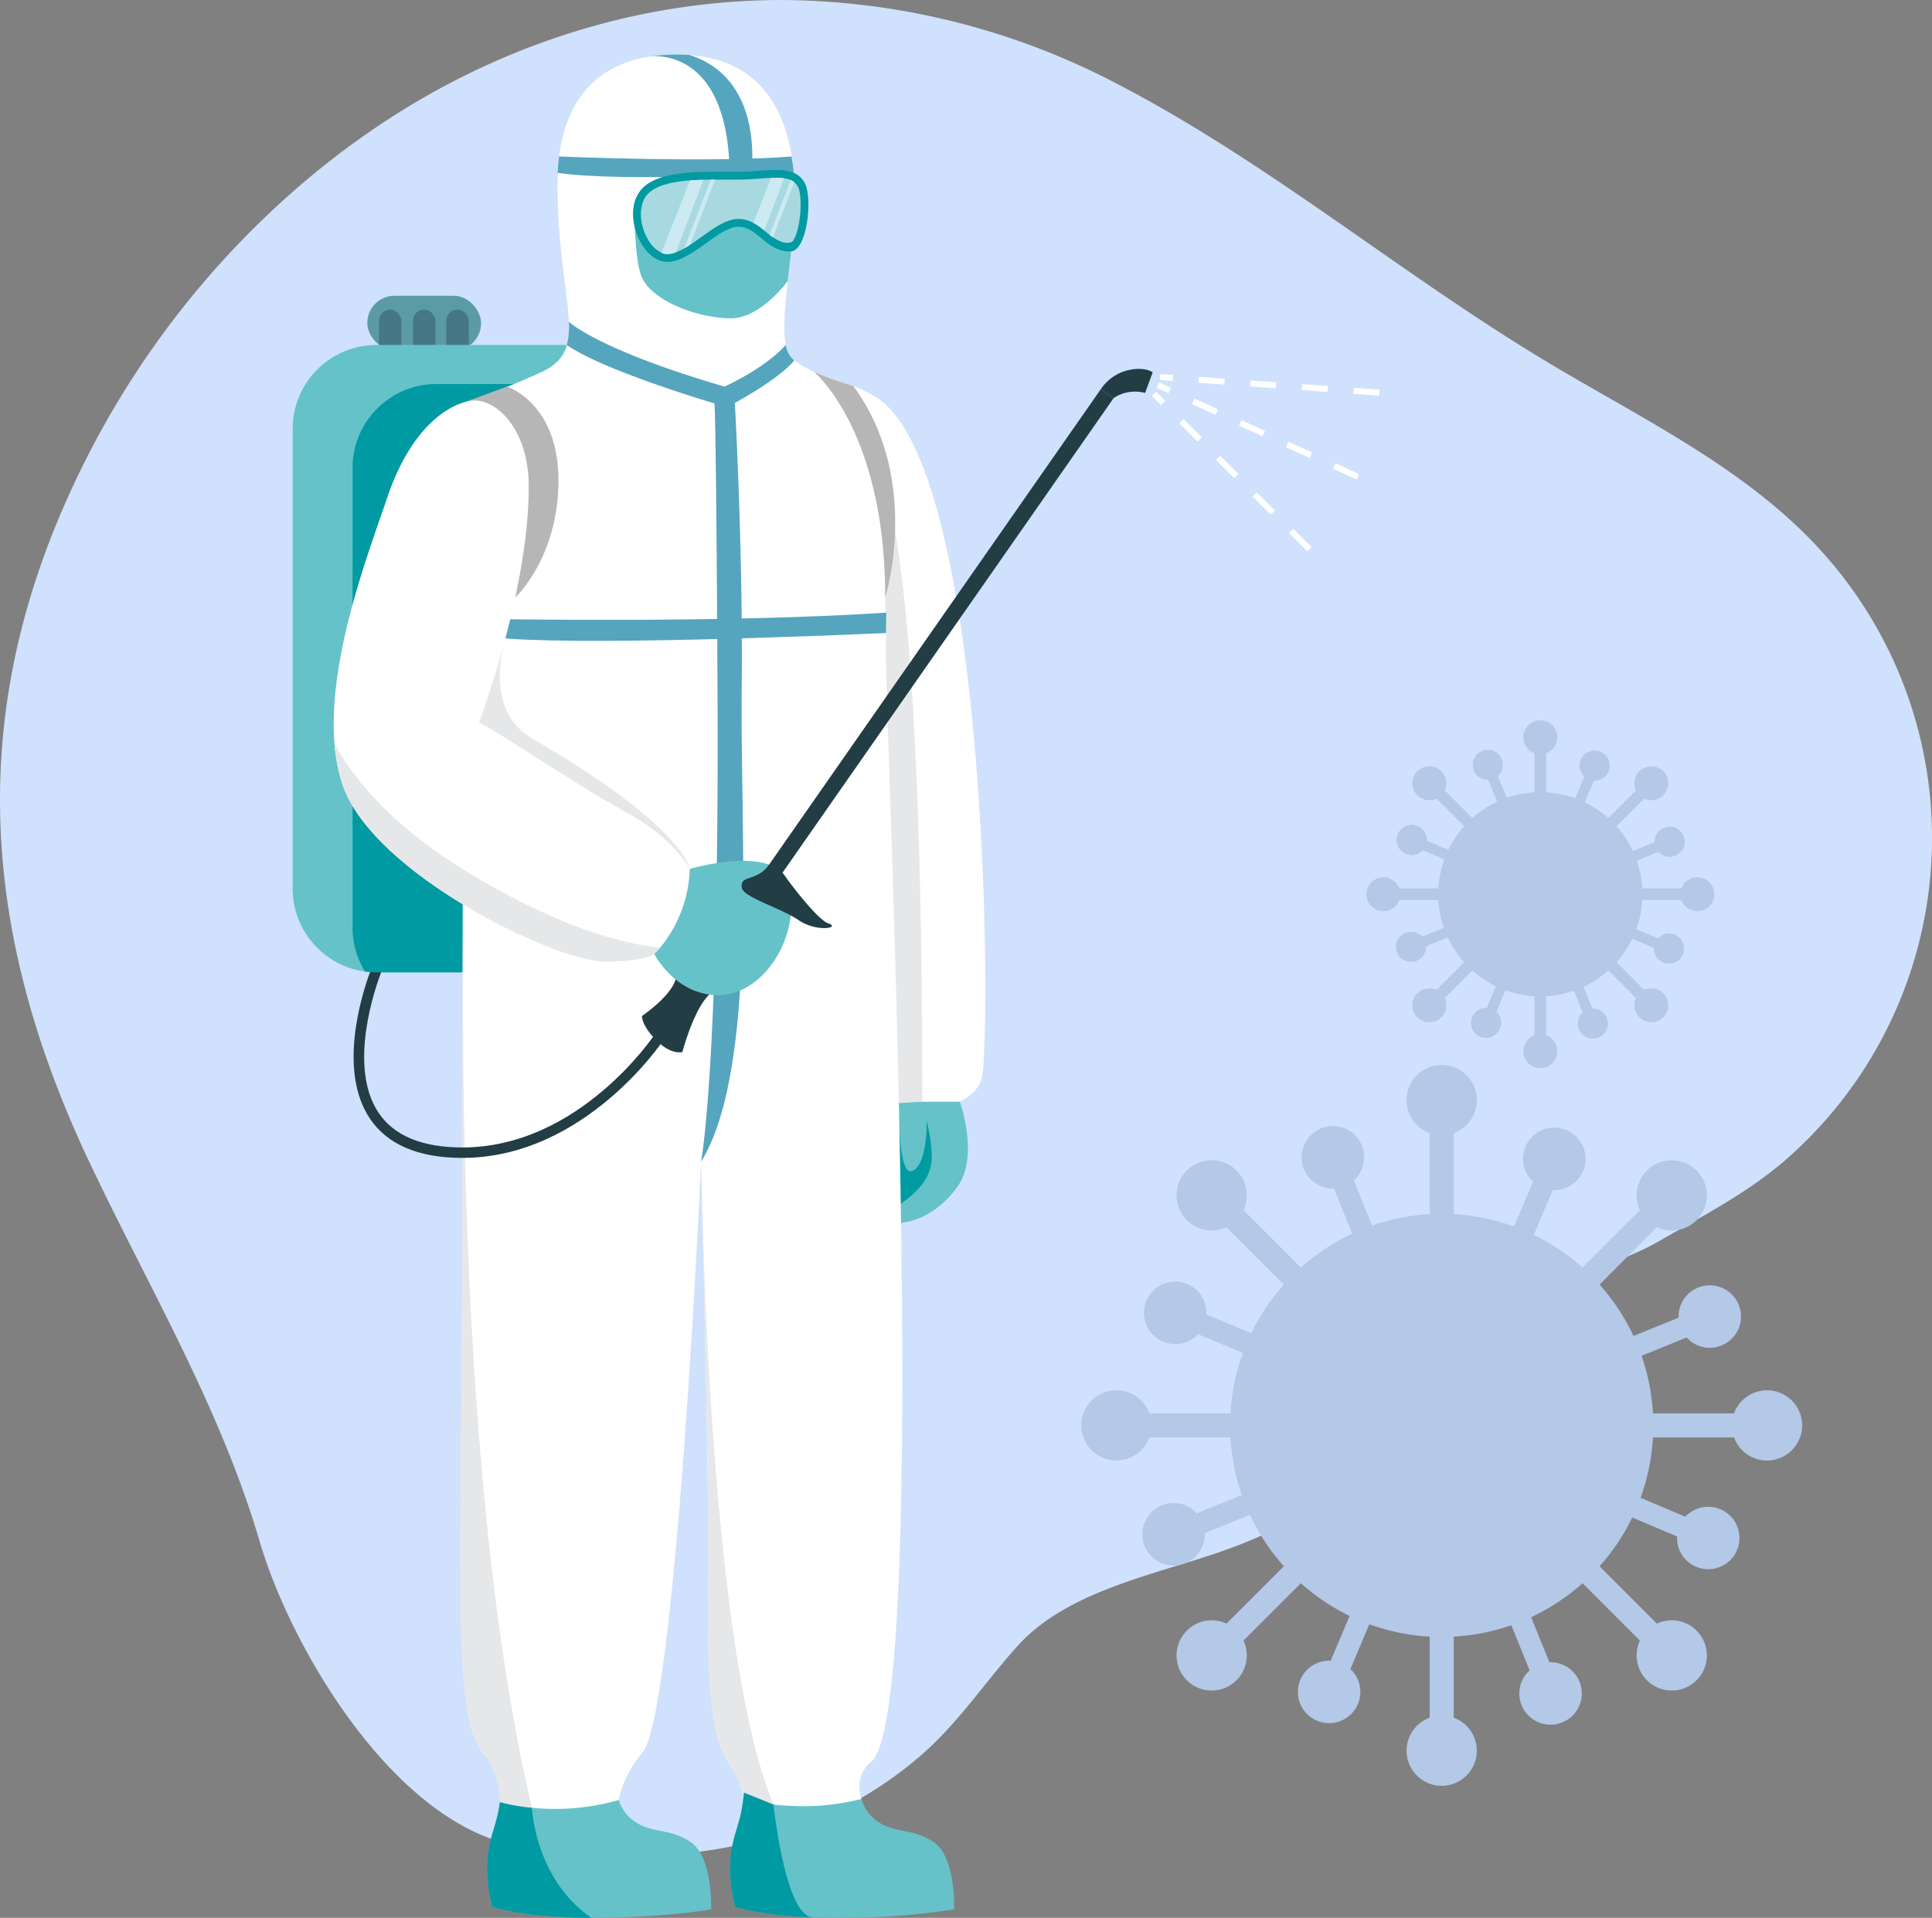 <svg xmlns="http://www.w3.org/2000/svg" width="361.177" height="358.551" viewBox="0 0 361.177 358.551">
  <rect x="0" y="0" width="361.177" height="358.551" fill="#808080" stroke="none"/>
  <g id="Grupo_1752" data-name="Grupo 1752" transform="translate(-5302.862 -4406.535)">
    <path id="Trazado_8455" data-name="Trazado 8455" d="M5319.675,4490.952c-23.326,45.161-21.507,87.808.057,133.188,11.039,23.231,24.348,45.657,31.641,70.477,6.108,20.789,25.617,53.073,48.365,57.04,26.482,4.618,53.933,1.351,75.058-16.75,7.2-6.171,12.146-13.869,18.416-20.783,6.062-6.684,15.252-10.254,23.623-12.978,9.306-3.028,18.993-5.361,27.355-10.446,11.634-7.075,18.815-18.908,27.326-29.139,4.189-5.035,8.8-10.563,15-12.945,8.858-3.4,18.687-5.5,26.827-10.225,8.324-4.831,16.578-9.015,23.854-15.472a79.861,79.861,0,0,0,5.609-113.962c-14.01-15.144-33.171-24.21-50.854-34.836-27.236-16.369-51.8-37.087-79.982-51.773a136.575,136.575,0,0,0-63.133-15.814,130.552,130.552,0,0,0-31.685,3.986c-25.983,6.561-48.779,20.488-67.683,39.52A166.809,166.809,0,0,0,5319.675,4490.952Z" fill="#cfe1fc"/>
    <path id="Trazado_8456" data-name="Trazado 8456" d="M5733.457,4723.431c-.506,3.125-4.161,4.745-4.161,4.745-6.288,2.215-10.031,1.018-11.423.356-.059-.029-.112-.059-.16-.083a3.7,3.7,0,0,1-.463-.273l-7.8-8.4-2.468-47.308-3.051-58.549.774-2.784,3.582-12.878,1.08-3.889a24.951,24.951,0,0,1,4,1.942C5734.431,4608.487,5735.161,4712.875,5733.457,4723.431Z" transform="translate(-246.982 -115.673)" fill="#fff"/>
    <rect id="Rectángulo_880" data-name="Rectángulo 880" width="21.253" height="10.221" rx="5.067" transform="translate(5371.533 4461.828)" fill="#5b9ba5"/>
    <rect id="Rectángulo_881" data-name="Rectángulo 881" width="4.198" height="8.342" rx="2.099" transform="translate(5380.061 4464.411)" fill="#457884"/>
    <rect id="Rectángulo_882" data-name="Rectángulo 882" width="4.198" height="8.342" rx="2.099" transform="translate(5373.703 4464.411)" fill="#457884"/>
    <rect id="Rectángulo_883" data-name="Rectángulo 883" width="4.198" height="8.342" rx="2.099" transform="translate(5386.296 4464.411)" fill="#457884"/>
    <path id="Trazado_8457" data-name="Trazado 8457" d="M5581.743,5296.426s-2.3.452-6.735.876c-3.407.331-8.084.643-13.944.72-.584.009-1.153.009-1.713.009-12.961,0-18.553-2.093-18.553-2.093-2.127-8.76-.122-12.654.852-16.421a26.073,26.073,0,0,0,.852-6.813l.609-.02,2.18-.073,18.991-.637a7.785,7.785,0,0,0,2.434,7.48c3.572,3.051,7.115,1.582,11.252,4.443S5581.743,5296.426,5581.743,5296.426Z" transform="translate(-145.944 -532.948)" fill="#65c2c9"/>
    <path id="Trazado_8458" data-name="Trazado 8458" d="M5739.323,4958.423c-3.976,5.68-9.038,6.9-11.375,6.9-.516,0-1.148-.847-1.82-2.161-2.39-4.672-5.3-15.277-5.3-15.277l3.991-3.062,2.837-2.17H5739.7S5743.294,4952.748,5739.323,4958.423Z" transform="translate(-257.389 -330.146)" fill="#65c2c9"/>
    <path id="Trazado_8459" data-name="Trazado 8459" d="M5699.977,5296.426a122.357,122.357,0,0,1-18.84,1.563c-.6.015-1.212.024-1.835.034-2.044.029-3.918,0-5.631-.058-10.182-.355-14.64-2.025-14.64-2.025-2.126-8.76-.121-12.654.852-16.421a27.929,27.929,0,0,0,.8-4.906c.083-1.183.054-1.908.054-1.908l6.931-.234,14.849-.5a7.787,7.787,0,0,0,2.433,7.48c3.577,3.051,7.121,1.582,11.257,4.443S5699.977,5296.426,5699.977,5296.426Z" transform="translate(-218.753 -532.948)" fill="#65c2c9"/>
    <path id="Trazado_8460" data-name="Trazado 8460" d="M5517.991,4590.082v85.927a15.682,15.682,0,0,1-15.687,15.682h-41.355a15.663,15.663,0,0,1-15.681-15.682v-85.927a15.685,15.685,0,0,1,15.681-15.687H5502.3a15.682,15.682,0,0,1,15.687,15.687Z" transform="translate(-87.696 -103.37)" fill="#65c2c9"/>
    <path id="Trazado_8461" data-name="Trazado 8461" d="M5533.6,4593.544a15.814,15.814,0,0,0-2.156-.146h-41.355a15.686,15.686,0,0,0-15.682,15.687v85.927a15.611,15.611,0,0,0,2.336,8.235q.46.066.935.1l.854.793,1.22-.75h40.5a15.682,15.682,0,0,0,15.687-15.682v-85.927A15.627,15.627,0,0,0,5533.6,4593.544Z" transform="translate(-105.638 -115.073)" fill="#009aa2"/>
    <path id="Trazado_8462" data-name="Trazado 8462" d="M5727.162,4753.178l-4.558.274a3.631,3.631,0,0,1-.462-.272l-7.8-8.4-2.468-47.307,6.59-62.5S5727.162,4639.208,5727.162,4753.178Z" transform="translate(-251.873 -140.676)" fill="#e6e7e8"/>
    <path id="Trazado_8463" data-name="Trazado 8463" d="M5728.64,4965.212a14.707,14.707,0,0,1-2.512,1.426c-2.39-4.672-5.3-15.277-5.3-15.277l3.991-3.062,3.509.424s.02,10.4,2.093,10.4,3.222-4.984,3.037-9.49a30.413,30.413,0,0,1,.973,6.269C5734.495,4958.821,5733.672,4961.683,5728.64,4965.212Z" transform="translate(-257.389 -333.625)" fill="#009aa2"/>
    <path id="Trazado_8464" data-name="Trazado 8464" d="M5603.58,4752.343c-3.091,2.4-1.757,6.853-1.757,6.853a43.986,43.986,0,0,1-12.533,1.324c-1.416-.049-2.725-.156-3.884-.287a39.079,39.079,0,0,1-5.636-1.032l0,0c-.613-4.5-2.482-5.616-4.171-9.695-2.939-7.072-2.434-25.469-2.434-41.856,0-13.389-.866-50.008-1.183-62.959,0-.083,0-.166,0-.244-.054-2.03-.088-3.436-.1-4.039,0-.068,0-.127,0-.176,0-.1,0-.15,0-.15l-.005.121c-.15,3.315-3.431,74.344-8.19,100.878-.872,4.872-1.791,8.245-2.755,9.422a19.89,19.89,0,0,0-4.458,8.892,43.254,43.254,0,0,1-16.2,1.45,34.941,34.941,0,0,1-5.987-1.046,15.44,15.44,0,0,0-2.4-8.347c-6.926-6.317-4.614-30.428-4.614-109.829,0-17.721.024-34.356.063-49.575.15-56.939.5-94.026.5-94.026a134.562,134.562,0,0,0,13.817-5.412c3-1.309,4.507-2.964,5.145-5.242a13.784,13.784,0,0,0,.379-4.336c-.214-5.485-2.141-13.487-2.141-25.625,0-.764.02-1.5.054-2.225.048-1.065.136-2.083.258-3.052h0c1.718-13.72,10.23-17.638,16.985-18.689l.015,0a.24.24,0,0,0,.054,0,32.626,32.626,0,0,1,5.018-.36c.808,0,1.582.029,2.331.088,13.117.968,17.668,10.167,19.074,18.971.063.409.127.813.175,1.217v0c.083.618.146,1.227.2,1.83a67.875,67.875,0,0,1-.161,11.754c-.209,2.545-.6,5.514-.939,8.469-.531,4.6-.939,9.15-.375,11.963a6.177,6.177,0,0,0,.462,1.47,4.066,4.066,0,0,0,1.124,1.421,19.07,19.07,0,0,0,3.675,2.113c.8.365,1.626.706,2.419,1.012,2.56.983,4.8,1.621,4.945,1.655l0,0c2.9,5.617,4.429,15.1,5.227,24.855.195,2.346.346,4.711.463,7.038.131,2.6.219,5.169.277,7.622a.04.04,0,0,0,0,.024v.01c.087,3.8.112,7.334.112,10.337,0,6.882,1.528,43.583,2.424,84.272C5610.067,4684.536,5610.121,4747.247,5603.58,4752.343Z" transform="translate(-137.95 -16.339)" fill="#fff"/>
    <path id="Trazado_8465" data-name="Trazado 8465" d="M5621.527,4882.407s-.435,2.7-6.275,6.836c0,0-.162,1.7,2.678,4.543s4.866,2.19,4.866,2.19,2.12-8.026,5.035-10.746l-2.6-3.288Z" transform="translate(-192.373 -292.762)" fill="#223d44"/>
    <path id="Trazado_8466" data-name="Trazado 8466" d="M5610.082,4578.283s1.572,27.776,1.275,53.877,3.105,70.717-7.6,88c0,0,3.421-17.371,3.085-87.606-.244-51.118-.565-54.179-.565-54.179s-20.816-6.128-27.61-10.927a13.783,13.783,0,0,0,.38-4.336s5.324,5.169,29.09,12.119c0,0,7.427-3.285,11.462-7.782a6.155,6.155,0,0,0,.462,1.47,4.891,4.891,0,0,0,1.124,1.421S5619.168,4573.255,5610.082,4578.283Z" transform="translate(-169.843 -96.42)" fill="#55a5be"/>
    <path id="Trazado_8467" data-name="Trazado 8467" d="M5621.2,4842.828s3.881,7.731,11.993,7.731,15.151-10.259,13.384-20.117c-1.541-8.6-18.737-3.488-18.737-3.488Z" transform="translate(-196.036 -257.971)" fill="#65c2c9"/>
    <rect id="Rectángulo_884" data-name="Rectángulo 884" width="2.92" height="113.076" transform="translate(5508.649 4479.296) rotate(34.901)" fill="#223d44"/>
    <path id="Trazado_8468" data-name="Trazado 8468" d="M5668.883,4827.274a5.432,5.432,0,0,1-2.266,1.93c-1.7.883-3.1.609-2.829,2.4s7.239,3.742,10.616,6.054,7.97,1.43,5.566.608-8.587-9.477-8.587-9.477Z" transform="translate(-222.242 -259.096)" fill="#223d44"/>
    <path id="Trazado_8469" data-name="Trazado 8469" d="M5641.125,4499.433c-.209,2.546-.6,5.515-.939,8.469,0,0-5.023,6.984-10.62,6.984-6.143,0-14.845-3.247-16.709-7.787-.745-1.8-1.095-5.4-1.25-9.087-.243-5.616-.029-11.437-.029-11.437,4.609.316,9.612.321,14.168.195,8.439-.234,15.341-.925,15.341-.925v0c.083.618.146,1.226.2,1.83A67.891,67.891,0,0,1,5641.125,4499.433Z" transform="translate(-190.057 -48.84)" fill="#65c2c9"/>
    <path id="Trazado_8470" data-name="Trazado 8470" d="M5625.745,4487.939l-14.139,11.243c-.243-5.616-.029-11.437-.029-11.437C5616.187,4488.061,5621.189,4488.065,5625.745,4487.939Z" transform="translate(-190.057 -50.01)" fill="#fff"/>
    <path id="Trazado_8471" data-name="Trazado 8471" d="M5536.676,4594.649s9.618,3.058,9.618,17.537-8.088,21.916-8.088,21.916h-9.577l.26-36.58Z" transform="translate(-139.03 -115.843)" fill="#b6b6b6"/>
    <path id="Trazado_8472" data-name="Trazado 8472" d="M5618.333,4485.729s-32.054,1.835-44.114,0c.048-1.066.136-2.083.258-3.052h0s28.481,1.217,43.477,0C5618.124,4483.7,5618.246,4484.726,5618.333,4485.729Z" transform="translate(-167.105 -46.889)" fill="#55a5be"/>
    <path id="Trazado_8473" data-name="Trazado 8473" d="M5638.1,4455.992h-3.976c0-23.882-13.764-22.69-14.835-22.563a32.626,32.626,0,0,1,5.018-.36c.809,0,1.582.029,2.332.088C5641.13,4437.789,5638.1,4455.992,5638.1,4455.992Z" transform="translate(-194.861 -16.339)" fill="#55a5be"/>
    <path id="Trazado_8474" data-name="Trazado 8474" d="M5616.394,4704.651c-30.21,2.005-73.453,1.192-73.453,1.192v3.407c14.007,1.723,62.468-.3,73.394-.783Z" transform="translate(-147.843 -183.584)" fill="#55a5be"/>
    <path id="Trazado_8475" data-name="Trazado 8475" d="M5838.5,4589.845a8.688,8.688,0,0,1,4.392-3.354c3.609-1.1,5.313.2,5.313.2l-1.419,3.853a7.23,7.23,0,0,0-5.89.969Z" transform="translate(-329.855 -110.549)" fill="#223d44"/>
    <path id="Trazado_8476" data-name="Trazado 8476" d="M5630.4,4489.6c-7.3,0-16.047-.442-18.643,4.263s1.055,12.573,5.516,12.573c4.543,0,9.653-6.57,13.3-6.57s5.182,4.671,9.693,4.628c3.255-.03,4.161-9.933,2.8-12.659C5641.12,4487.945,5636.158,4489.6,5630.4,4489.6Z" transform="translate(-189.687 -50.939)" fill="#009aa2"/>
    <path id="Trazado_8477" data-name="Trazado 8477" d="M5516.709,4717.2s-4.448,13.232,4.959,18.678c28.553,16.527,29.5,24.416,29.5,24.416l-36.706-5.232-17.765-23Z" transform="translate(-119.368 -191.312)" fill="#e6e7e8"/>
    <path id="Trazado_8478" data-name="Trazado 8478" d="M5643.211,4504.753c-.238.395-1.411,1.032-3.806-.569-.209-.141-.423-.3-.652-.472-.194-.146-.394-.312-.6-.487-.121-.106-.248-.214-.375-.321a11.817,11.817,0,0,0-2.04-1.426,5.887,5.887,0,0,0-2.812-.729c-2.19,0-4.425,1.6-6.79,3.29-.744.535-1.494,1.07-2.238,1.558h-.005v0c-.375.233-.74.462-1.1.662a9.687,9.687,0,0,1-1.542.73,4.7,4.7,0,0,1-1.621.326,2.594,2.594,0,0,1-1.057-.234,5.831,5.831,0,0,1-2.53-2.487c-1.489-2.521-1.757-5.68-.652-7.685,1.236-2.244,4.624-3.067,8.5-3.363.822-.063,1.669-.1,2.526-.122.462-.015.924-.024,1.387-.024h.005l.783,0c.2,0,.414,0,.618,0,.6,0,1.2,0,1.8,0s1.173,0,1.747,0c1.456,0,2.823-.1,4.142-.194.75-.054,1.47-.107,2.146-.131.326-.015.638-.024.939-.024a10.765,10.765,0,0,1,1.519.092,4.417,4.417,0,0,1,1.246.336,2.671,2.671,0,0,1,.632.394,2.842,2.842,0,0,1,.74.959C5644.9,4496.406,5644.7,4502.33,5643.211,4504.753Z" transform="translate(-192.037 -53.279)" fill="#a8d9e0"/>
    <path id="Trazado_8479" data-name="Trazado 8479" d="M5531.806,4689.009a24.236,24.236,0,0,1-5.534,14.722,12.312,12.312,0,0,1-1.1,1.154s-1.6,1.451-9.262,1.451c-9.092,0-43.316-16.354-49-33.062a31.847,31.847,0,0,1-1.514-7.675c-1.319-16.222,6.775-36.784,9.749-45.7,5.232-15.7,13.783-18.456,16.426-18.456,4.483,0,10.138,5.719,10.138,16.1,0,19.633-9.286,44.085-9.286,44.085,3.771,1.825,18.373,11.8,27.5,16.791S5531.806,4689.009,5531.806,4689.009Z" transform="translate(-100.001 -120.026)" fill="#fff"/>
    <path id="Trazado_8480" data-name="Trazado 8480" d="M5632.593,4494.028l-5.164,13.564a4.686,4.686,0,0,1-1.621.326,2.585,2.585,0,0,1-1.056-.233l5.315-13.535C5630.89,4494.086,5631.736,4494.047,5632.593,4494.028Z" transform="translate(-198.224 -53.879)" fill="#cceaf2"/>
    <path id="Trazado_8481" data-name="Trazado 8481" d="M5641.532,4493.952l-4.687,12.2h-.005v0c-.375.233-.74.463-1.1.662l5.008-12.858h.005Z" transform="translate(-204.988 -53.833)" fill="#cceaf2"/>
    <path id="Trazado_8482" data-name="Trazado 8482" d="M5675.2,4493.146l-3.718,9.758a11.836,11.836,0,0,0-2.04-1.426l3.3-8.4c.326-.015.638-.024.939-.024A10.765,10.765,0,0,1,5675.2,4493.146Z" transform="translate(-225.747 -53.279)" fill="#cceaf2"/>
    <path id="Trazado_8483" data-name="Trazado 8483" d="M5681.918,4494.561l-3.966,10.309c-.209-.141-.423-.3-.652-.472l3.986-10.23A2.687,2.687,0,0,1,5681.918,4494.561Z" transform="translate(-230.583 -53.965)" fill="#cceaf2"/>
    <path id="Trazado_8484" data-name="Trazado 8484" d="M5644,4972.737c.024.594.054,1.985.1,4.04C5644.044,4974.747,5644.01,4973.34,5644,4972.737Z" transform="translate(-210.074 -348.674)" fill="#e6e7e8"/>
    <path id="Trazado_8485" data-name="Trazado 8485" d="M5657.7,5099.432a39,39,0,0,1-5.636-1.032l0,0c-.613-4.5-2.482-5.617-4.171-9.7-2.94-7.072-2.434-25.469-2.434-41.856,0-13.389-.865-50.008-1.182-62.959C5644.741,5002.608,5646.795,5073.3,5657.7,5099.432Z" transform="translate(-210.246 -355.539)" fill="#e6e7e8"/>
    <path id="Trazado_8486" data-name="Trazado 8486" d="M5559.351,5299.053c-12.961,0-18.553-2.093-18.553-2.093-2.127-8.76-.122-12.654.852-16.421a26.073,26.073,0,0,0,.852-6.813l.609-.02,2.18-.073,2.954,4.838S5548.765,5291.733,5559.351,5299.053Z" transform="translate(-145.944 -533.97)" fill="#009aa2"/>
    <path id="Trazado_8487" data-name="Trazado 8487" d="M5712.24,4629.63q0-4.044-.282-7.646c-.949-12.576-4.151-21.167-7.149-26.637-3.062-5.592-5.909-7.928-5.909-7.928.8.365,1.625.706,2.418,1.012,2.56.983,4.8,1.621,4.945,1.655l0,0C5719.176,4607.612,5712.24,4629.63,5712.24,4629.63Z" transform="translate(-243.885 -111.391)" fill="#b6b6b6"/>
    <path id="Trazado_8488" data-name="Trazado 8488" d="M5526.5,4806.568a12.19,12.19,0,0,1-1.1,1.154s-1.6,1.45-9.262,1.45c-9.092,0-43.316-16.354-49-33.062a31.847,31.847,0,0,1-1.514-7.675c3.572,6.522,10.742,15.453,25.1,24.146C5508.1,4803.1,5520.078,4805.916,5526.5,4806.568Z" transform="translate(-100.232 -222.863)" fill="#e6e7e8"/>
    <path id="Trazado_8489" data-name="Trazado 8489" d="M5540.251,5015.662a35,35,0,0,1-5.987-1.046,15.44,15.44,0,0,0-2.4-8.347c-6.926-6.317-4.614-30.428-4.614-109.828,0-17.721.024-34.356.063-49.575l.238.02S5524.871,4950.722,5540.251,5015.662Z" transform="translate(-137.95 -271.161)" fill="#e6e7e8"/>
    <path id="Trazado_8490" data-name="Trazado 8490" d="M5673.67,5302.191c-10.182-.354-14.64-2.024-14.64-2.024-2.126-8.761-.121-12.654.852-16.421a27.929,27.929,0,0,0,.8-4.906l5.529,2.229S5668.4,5302.191,5673.67,5302.191Z" transform="translate(-218.753 -537.176)" fill="#009aa2"/>
    <g id="Grupo_1743" data-name="Grupo 1743" transform="translate(5518.187 4479.75)">
      <g id="Grupo_1741" data-name="Grupo 1741" transform="translate(0 0)">
        <rect id="Rectángulo_885" data-name="Rectángulo 885" width="1.12" height="2.433" transform="translate(0 0.792) rotate(-45)" fill="#fff"/>
      </g>
      <g id="Grupo_1742" data-name="Grupo 1742" transform="translate(5.14 5.139)">
        <path id="Trazado_8491" data-name="Trazado 8491" d="M5900.64,4635.207l-3.419-3.419.792-.792,3.419,3.419Zm-6.838-6.837-3.418-3.419.792-.792,3.419,3.419Zm-6.837-6.837-3.419-3.419.792-.792,3.419,3.419Zm-6.837-6.838-3.419-3.419.792-.792,3.419,3.419Z" transform="translate(-5876.708 -4610.483)" fill="#fff"/>
      </g>
    </g>
    <g id="Grupo_1746" data-name="Grupo 1746" transform="translate(5519.092 4478.024)">
      <g id="Grupo_1744" data-name="Grupo 1744" transform="translate(0 0)">
        <rect id="Rectángulo_886" data-name="Rectángulo 886" width="1.121" height="2.433" transform="translate(0 1.019) rotate(-65.375)" fill="#fff"/>
      </g>
      <g id="Grupo_1745" data-name="Grupo 1745" transform="translate(6.607 3.029)">
        <path id="Trazado_8492" data-name="Trazado 8492" d="M5913.649,4615.619l-4.4-2.015.467-1.019,4.4,2.015Zm-8.79-4.03-4.4-2.014.467-1.019,4.395,2.015Zm-8.79-4.029-4.4-2.015.467-1.019,4.4,2.015Zm-8.79-4.03-4.4-2.014.467-1.019,4.4,2.015Z" transform="translate(-5882.884 -4600.497)" fill="#fff"/>
      </g>
    </g>
    <g id="Grupo_1749" data-name="Grupo 1749" transform="translate(5519.668 4476.465)">
      <g id="Grupo_1747" data-name="Grupo 1747" transform="translate(0 0)">
        <rect id="Rectángulo_887" data-name="Rectángulo 887" width="1.121" height="2.434" transform="translate(0 1.118) rotate(-85.926)" fill="#fff"/>
      </g>
      <g id="Grupo_1748" data-name="Grupo 1748" transform="translate(7.25 0.516)">
        <path id="Trazado_8493" data-name="Trazado 8493" d="M5919.816,4593.422l-4.823-.344.079-1.117,4.823.343Zm-9.646-.687-4.823-.343.08-1.118,4.822.343Zm-9.646-.687-4.823-.343.08-1.118,4.822.344Zm-9.646-.687-4.823-.343.08-1.118,4.823.344Z" transform="translate(-5886.057 -4589.9)" fill="#fff"/>
      </g>
    </g>
    <g id="Grupo_1751" data-name="Grupo 1751" transform="translate(5368.966 4588.275)">
      <g id="Grupo_1750" data-name="Grupo 1750" transform="translate(0 0)">
        <path id="Trazado_8494" data-name="Trazado 8494" d="M5532.792,4892.363c-.141.219-14.684,21.955-37.534,21.955-8.226,0-14.056-2.492-17.322-7.4-5.967-8.97-1.494-23.108.059-27.333.4.029.808.044,1.216.044h.857c-1.1,2.876-6.249,17.589-.506,26.213,2.881,4.332,8.162,6.527,15.7,6.527,21.809,0,35.772-20.865,35.909-21.079Z" transform="translate(-5474.923 -4879.587)" fill="#223d44"/>
      </g>
    </g>
    <path id="Trazado_8495" data-name="Trazado 8495" d="M5957.2,4985.6a6.567,6.567,0,0,0-6.168,4.314h-15.159a39.4,39.4,0,0,0-2.128-10.76l8.426-3.421a5.838,5.838,0,1,0-1.506-3.708l-8.427,3.422a39.623,39.623,0,0,0-6.341-9.612l10.72-10.72a6.564,6.564,0,1,0-3.182-3.182l-10.721,10.72a39.608,39.608,0,0,0-9.112-6.105l3.539-8.377a5.838,5.838,0,1,0-3.687-1.558l-3.538,8.375a39.393,39.393,0,0,0-11.282-2.311v-15.16a6.564,6.564,0,1,0-4.5,0v15.16a39.369,39.369,0,0,0-10.76,2.127l-3.421-8.426a5.839,5.839,0,1,0-3.708,1.505l3.422,8.428a39.6,39.6,0,0,0-9.612,6.341l-10.721-10.72a6.564,6.564,0,1,0-3.182,3.182l10.72,10.72a39.639,39.639,0,0,0-6.106,9.113l-8.377-3.539a5.839,5.839,0,1,0-1.558,3.687l8.376,3.539a39.371,39.371,0,0,0-2.311,11.281h-15.16a6.564,6.564,0,1,0,0,4.5h15.16a39.4,39.4,0,0,0,2.127,10.761l-8.426,3.422a5.839,5.839,0,1,0,1.505,3.708l8.428-3.422a39.612,39.612,0,0,0,6.341,9.612l-10.72,10.72a6.565,6.565,0,1,0,3.182,3.182l10.721-10.721a39.6,39.6,0,0,0,9.112,6.105l-3.539,8.378a5.838,5.838,0,1,0,3.688,1.558l3.538-8.376a39.391,39.391,0,0,0,11.281,2.311v15.16a6.564,6.564,0,1,0,4.5,0v-15.16a39.405,39.405,0,0,0,10.761-2.127l3.421,8.426a5.839,5.839,0,1,0,3.709-1.506l-3.423-8.428a39.585,39.585,0,0,0,9.612-6.341l10.721,10.721a6.564,6.564,0,1,0,3.182-3.182l-10.72-10.72a39.621,39.621,0,0,0,6.105-9.113l8.377,3.539a5.838,5.838,0,1,0,1.558-3.687l-8.376-3.538a39.391,39.391,0,0,0,2.312-11.282h15.159a6.565,6.565,0,1,0,6.168-8.814Z" transform="translate(-324.002 -319.146)" fill="#b4c8e7"/>
    <path id="Trazado_8496" data-name="Trazado 8496" d="M6029.609,4786.416a3.169,3.169,0,0,0-2.977,2.082h-7.313a19.04,19.04,0,0,0-1.027-5.192l4.065-1.651a2.818,2.818,0,1,0-.726-1.79l-4.066,1.651a19.107,19.107,0,0,0-3.06-4.638l5.173-5.173a3.166,3.166,0,1,0-1.536-1.535l-5.172,5.172a19.1,19.1,0,0,0-4.4-2.946l1.708-4.042a2.817,2.817,0,1,0-1.779-.751l-1.707,4.042a19,19,0,0,0-5.443-1.115v-7.314a3.167,3.167,0,1,0-2.172,0v7.314a19,19,0,0,0-5.191,1.026l-1.651-4.066a2.817,2.817,0,1,0-1.789.727l1.651,4.067a19.07,19.07,0,0,0-4.638,3.059l-5.173-5.172a3.167,3.167,0,1,0-1.535,1.535l5.172,5.173a19.089,19.089,0,0,0-2.945,4.4l-4.042-1.708a2.817,2.817,0,1,0-.751,1.779l4.041,1.707a19.023,19.023,0,0,0-1.114,5.444H5973.9a3.167,3.167,0,1,0,0,2.171h7.315a18.988,18.988,0,0,0,1.026,5.192l-4.066,1.651a2.817,2.817,0,1,0,.727,1.79l4.066-1.651a19.115,19.115,0,0,0,3.059,4.638l-5.172,5.172a3.168,3.168,0,1,0,1.535,1.536l5.173-5.173a19.093,19.093,0,0,0,4.4,2.946l-1.707,4.042a2.817,2.817,0,1,0,1.778.751l1.707-4.041a19,19,0,0,0,5.443,1.115v7.314a3.167,3.167,0,1,0,2.172,0v-7.314a19,19,0,0,0,5.191-1.027l1.651,4.066a2.817,2.817,0,1,0,1.789-.727l-1.651-4.066a19.1,19.1,0,0,0,4.638-3.06l5.172,5.173a3.167,3.167,0,1,0,1.536-1.536l-5.173-5.172a19.1,19.1,0,0,0,2.946-4.4l4.042,1.708a2.818,2.818,0,1,0,.752-1.779l-4.042-1.707a19.017,19.017,0,0,0,1.116-5.443h7.313a3.168,3.168,0,1,0,2.977-4.253Z" transform="translate(-409.449 -215.865)" fill="#b4c8e7"/>
  </g>
</svg>
